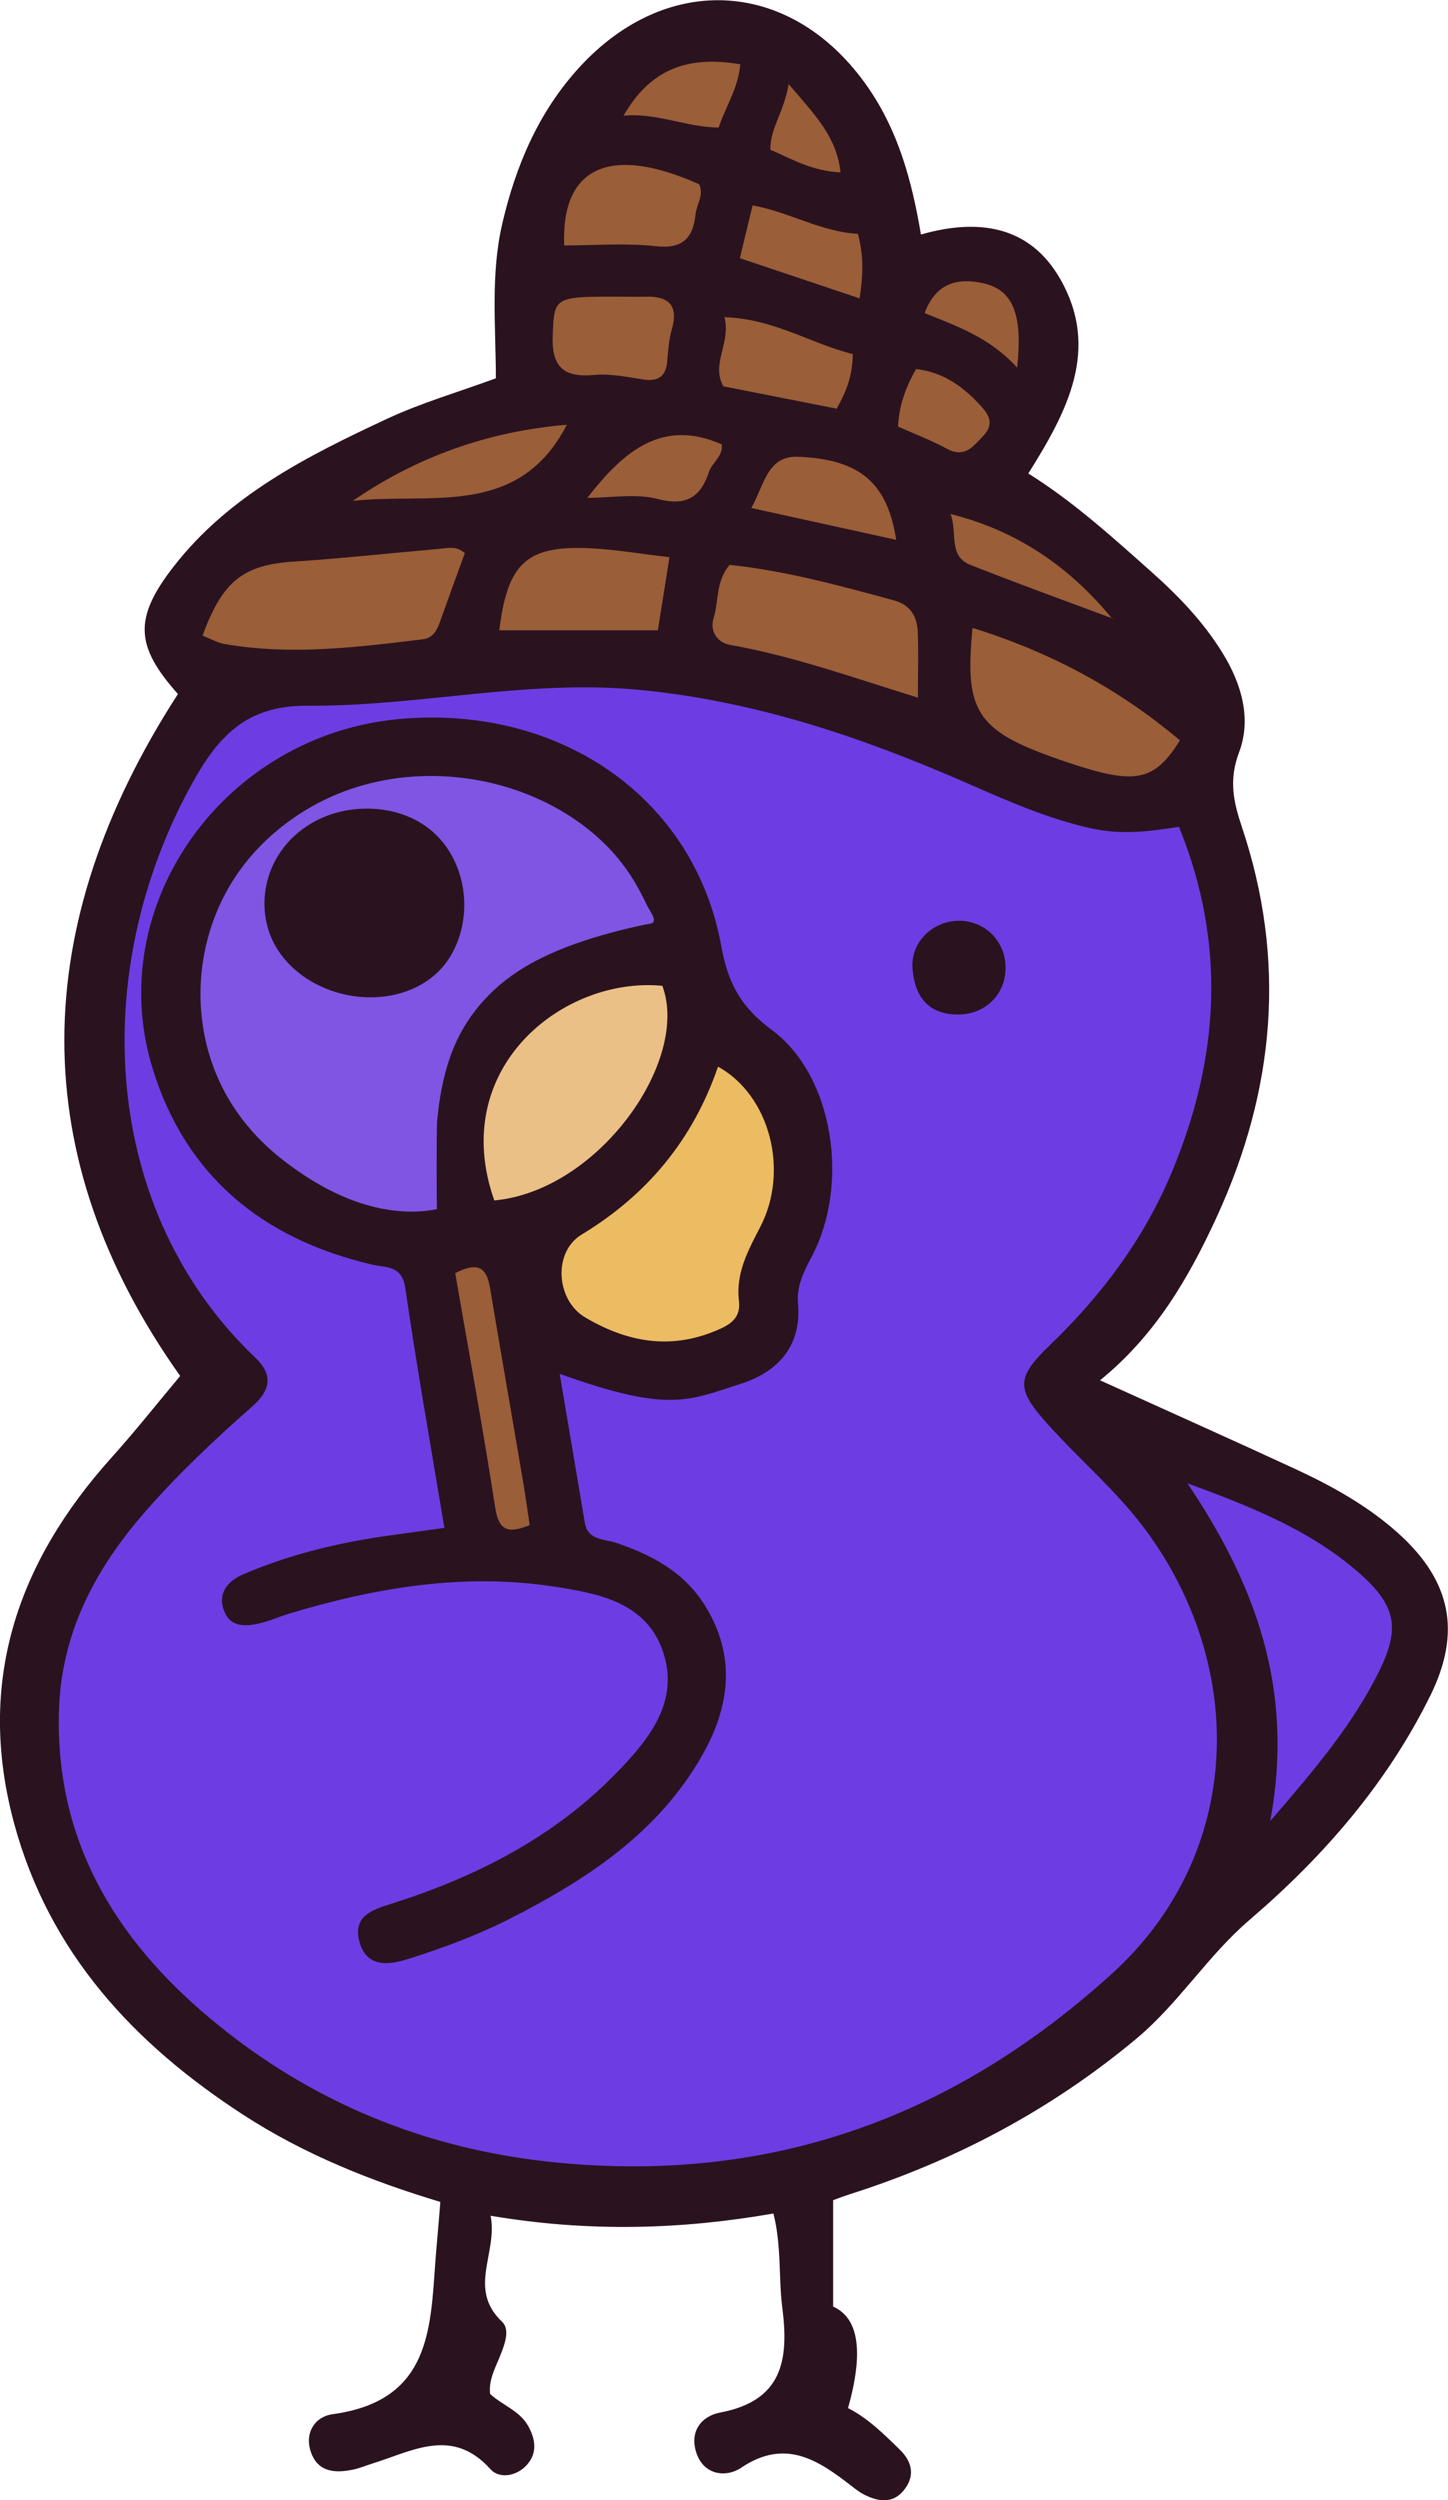 <?xml version="1.0" encoding="UTF-8"?><svg id="Layer_2" xmlns="http://www.w3.org/2000/svg" viewBox="0 0 110.03 189.87"><defs><style>.cls-1{fill:#8055e3;}.cls-2{fill:#ebc086;}.cls-3{fill:#6d3de3;}.cls-4{fill:#2b121f;}.cls-5{fill:#ecbc62;}.cls-6{fill:#9a5e38;}</style></defs><g id="Researcher_Chibi_Birb_Image"><g><path class="cls-4" d="M63.31,167.1v8.08q2.93,1.31,1.13,7.71c1.49,.75,2.7,1.95,3.92,3.14,.87,.84,1.2,1.87,.44,2.94-.84,1.19-1.99,1.08-3.15,.48-.32-.16-.61-.39-.9-.61-2.56-1.99-5.06-3.7-8.45-1.41-1.09,.73-2.8,.59-3.38-1.13-.54-1.6,.33-2.8,1.83-3.08,4.66-.89,5.21-3.92,4.7-7.91-.3-2.31-.05-4.7-.68-7.2-7,1.22-14.03,1.43-21.49,.17,.56,2.86-1.78,5.53,.87,8.05,.63,.59,.2,1.73-.15,2.6-.37,.92-.87,1.8-.76,2.88,.91,.85,2.22,1.26,2.88,2.41,.58,1.02,.74,2.1-.12,3.02-.77,.83-2.06,1.03-2.72,.3-2.88-3.22-5.89-1.41-8.9-.47-.52,.16-1.02,.38-1.55,.49-1.34,.28-2.65,.21-3.19-1.29-.54-1.49,.29-2.74,1.64-2.92,8.01-1.09,7.38-7.33,7.91-12.91,.09-.98,.17-1.97,.27-3.21-5.22-1.57-10.33-3.6-14.98-6.62-8.32-5.4-14.75-12.31-17.41-22.14-2.89-10.7,.22-19.8,7.44-27.81,1.76-1.96,3.4-4.03,5.18-6.16-11.83-16.67-11.58-34.14-.17-51.79-3.23-3.63-3.39-5.75-.32-9.69,4.2-5.4,10.16-8.39,16.18-11.2,2.61-1.22,5.41-2.03,8.3-3.09,0-3.86-.42-7.84,.49-11.76,1.03-4.41,2.75-8.45,5.82-11.82,6.75-7.4,16.31-6.72,21.99,1.52,2.27,3.29,3.31,7.03,4,11.14,4.33-1.24,8.29-.7,10.62,3.44,2.98,5.28,.52,9.97-2.46,14.71,3.41,2.13,6.4,4.84,9.41,7.52,2.04,1.82,3.92,3.78,5.36,6.13,1.45,2.35,2.2,5,1.24,7.54-.79,2.1-.42,3.75,.22,5.66,3.39,10.12,2.53,19.95-1.92,29.63-2.15,4.67-4.66,8.97-8.86,12.39,5.16,2.34,10.05,4.52,14.91,6.77,2.8,1.3,5.5,2.81,7.81,4.9,3.94,3.58,4.75,7.45,2.39,12.25-3.3,6.7-8.14,12.26-13.75,17.06-3.2,2.74-5.38,6.34-8.61,9.03-6.5,5.42-13.79,9.27-21.81,11.82-.42,.13-.83,.3-1.23,.44Z"/><path class="cls-4" d="M33.76,116.05c-1.03-6.24-2.1-12.21-2.97-18.21-.26-1.76-1.46-1.54-2.54-1.79-8.23-1.92-14.09-6.63-16.64-14.81-3.88-12.44,5.39-25.45,18.8-26.63,12.14-1.07,22.33,5.96,24.39,17.25,.52,2.88,1.51,4.64,3.86,6.39,4.68,3.47,5.9,11.7,3.02,17.18-.6,1.14-1.17,2.23-1.05,3.58,.28,3.25-1.54,5.2-4.36,6.1-3.99,1.28-5.44,2.22-13.75-.76,.65,3.87,1.28,7.59,1.91,11.31,.23,1.34,1.47,1.22,2.33,1.51,2.75,.91,5.19,2.21,6.77,4.73,2.39,3.8,1.96,7.62-.14,11.35-3.36,5.96-8.83,9.52-14.71,12.51-2.41,1.23-4.99,2.18-7.58,3-1.41,.45-3.27,.8-3.81-1.33-.5-1.97,1.1-2.41,2.52-2.86,6.4-2.04,12.27-5.02,17-9.89,2.45-2.51,4.81-5.38,3.59-9.14-1.24-3.82-4.87-4.51-8.36-5.04-6.88-1.04-13.54,.08-20.11,2.07-.69,.21-1.36,.52-2.06,.69-1.1,.27-2.3,.42-2.83-.85-.56-1.35,.23-2.31,1.42-2.83,3.35-1.44,6.87-2.32,10.47-2.86,1.51-.23,3.03-.43,4.82-.67Zm3.8-24.87c7.92-.73,14.88-10.61,12.77-16.3-7.54-.73-16.3,6.26-12.77,16.3Z"/><path class="cls-4" d="M72.88,69.93c2.02,0,3.58,1.62,3.53,3.66-.05,2.02-1.64,3.5-3.71,3.46-2.27-.05-3.19-1.48-3.36-3.48-.16-1.99,1.52-3.64,3.54-3.64Z"/><path class="cls-2" d="M37.56,91.17c-3.54-10.04,5.23-17.03,12.77-16.3,2.12,5.69-4.85,15.57-12.77,16.3Z"/></g><path class="cls-3" d="M89.59,62.8c3.62,8.9,3.06,17.61-.55,26.23-2.09,5.01-5.28,9.29-9.18,13.05-2.64,2.54-2.7,3.35-.25,6.08,2.42,2.7,5.22,5.05,7.4,7.98,7.8,10.49,7.48,24.68-2.51,33.75-12,10.89-25.84,15.92-42.09,14.36-10-.96-18.84-4.59-26.47-10.98-7.2-6.03-11.75-13.52-11.46-23.32,.17-5.94,2.76-10.8,6.56-15.15,2.52-2.88,5.29-5.49,8.16-8.01,1.34-1.18,1.58-2.37,.2-3.68-11.72-11.15-12.71-29.21-4.86-43.5,1.97-3.59,4.1-6.05,8.81-6.01,8.4,.06,16.7-2.02,25.2-1.21,8.72,.83,16.82,3.55,24.75,7.01,3.16,1.38,6.29,2.79,9.7,3.53,2.19,.47,4.3,.24,6.58-.14Zm-55.83,53.24c-1.79,.25-3.31,.45-4.82,.67-3.6,.54-7.12,1.42-10.47,2.86-1.19,.51-1.98,1.48-1.42,2.83,.53,1.27,1.74,1.12,2.83,.85,.7-.17,1.37-.48,2.06-.69,6.57-1.98,13.23-3.11,20.11-2.07,3.49,.53,7.12,1.22,8.36,5.04,1.22,3.76-1.14,6.63-3.59,9.14-4.73,4.86-10.6,7.85-17,9.89-1.42,.45-3.02,.89-2.52,2.86,.55,2.14,2.4,1.78,3.81,1.33,2.59-.82,5.16-1.78,7.58-3,5.88-2.99,11.35-6.55,14.71-12.51,2.1-3.73,2.53-7.55,.14-11.35-1.58-2.51-4.03-3.82-6.77-4.73-.87-.29-2.11-.17-2.33-1.51-.63-3.72-1.25-7.44-1.91-11.31,8.31,2.98,9.75,2.04,13.75,.76,2.82-.9,4.64-2.85,4.36-6.1-.12-1.35,.45-2.44,1.05-3.58,2.89-5.48,1.66-13.71-3.02-17.18-2.36-1.75-3.34-3.51-3.86-6.39-2.06-11.29-12.26-18.31-24.39-17.25-13.41,1.18-22.68,14.18-18.8,26.63,2.55,8.17,8.41,12.88,16.64,14.81,1.08,.25,2.28,.03,2.54,1.79,.87,6,1.93,11.97,2.97,18.21Zm39.12-46.11c-2.02,0-3.7,1.64-3.54,3.64,.16,2,1.09,3.43,3.36,3.48,2.07,.05,3.67-1.44,3.71-3.46,.05-2.04-1.51-3.66-3.53-3.66Z"/><path class="cls-3" d="M90.22,112.65c4.7,1.73,9.33,3.52,13.11,6.86,2.78,2.46,3.07,4.18,1.45,7.45-1.98,4-4.83,7.37-8.26,11.35,1.88-10.06-1.18-18.06-6.29-25.66Z"/><path class="cls-6" d="M15.39,48.28c1.53-4.2,3.14-5.38,6.94-5.63,3.7-.24,7.39-.65,11.09-.97,.61-.05,1.25-.25,1.9,.33-.63,1.73-1.28,3.5-1.91,5.28-.23,.63-.54,1.17-1.27,1.26-5.02,.61-10.04,1.24-15.08,.36-.52-.09-1-.37-1.66-.63Z"/><path class="cls-6" d="M69.76,52.99c-4.89-1.51-9.47-3.16-14.27-4.01-1.01-.18-1.57-1.05-1.26-2.06,.4-1.28,.14-2.74,1.21-4.02,4.2,.44,8.35,1.57,12.5,2.7,1.25,.34,1.75,1.23,1.8,2.4,.06,1.53,.01,3.06,.01,4.99Z"/><path class="cls-6" d="M73.91,47.69c5.98,1.86,11.16,4.67,15.75,8.54-1.95,3.12-3.39,3.39-8.39,1.72-7.03-2.35-8.01-3.67-7.37-10.26Z"/><path class="cls-6" d="M50.87,42.32c-.32,2.03-.59,3.7-.88,5.55h-12.05c.62-5.06,2.05-6.42,6.72-6.24,1.96,.08,3.91,.42,6.22,.69Z"/><path class="cls-6" d="M42.87,18.65c-.24-6.02,3.53-7.66,10.25-4.66,.4,.8-.19,1.53-.27,2.3-.18,1.77-.97,2.64-3.01,2.41-2.3-.26-4.65-.06-6.96-.06Z"/><path class="cls-6" d="M46.92,22.53c.72,0,1.44,.02,2.16,0,1.79-.04,2.49,.71,1.96,2.52-.22,.77-.27,1.59-.34,2.4-.1,1.15-.69,1.54-1.82,1.37-1.24-.19-2.52-.46-3.75-.34-2.36,.21-3.23-.66-3.13-3.05,.12-2.84,.08-2.91,4.91-2.9Z"/><path class="cls-6" d="M63.59,31.04c-2.91-.57-5.72-1.13-8.62-1.7-.97-1.73,.59-3.26,.08-5.25,3.79,.12,6.59,2.03,9.75,2.8-.01,1.67-.51,2.88-1.22,4.14Z"/><path class="cls-6" d="M26.81,38.04c4.9-3.37,10.29-5.28,16.26-5.78-3.67,7.13-10.42,5.13-16.26,5.78Z"/><path class="cls-6" d="M57.09,38.58c1.01-1.8,1.22-3.98,3.56-3.89,4.69,.19,6.78,1.98,7.45,6.31-3.67-.81-7.2-1.58-11.01-2.42Z"/><path class="cls-6" d="M65.19,17.75c.44,1.68,.41,3.08,.13,4.91-3.12-1.05-6.05-2.03-9.1-3.05,.35-1.47,.64-2.66,.97-4.01,2.81,.51,5.16,2,8,2.16Z"/><path class="cls-6" d="M44.63,37.81c2.71-3.48,5.65-6.07,10.21-4.06,.14,.87-.71,1.35-.97,2.1-.64,1.9-1.7,2.61-3.88,2.05-1.68-.44-3.56-.09-5.36-.09Z"/><path class="cls-6" d="M84.57,46.98c-3.62-1.35-7.25-2.66-10.84-4.08-1.7-.67-.96-2.47-1.5-3.86,5.09,1.27,9.07,4.03,12.3,7.97l.04-.03Z"/><path class="cls-6" d="M56.25,4.88c-.15,1.84-1.11,3.19-1.64,4.81-2.48-.03-4.74-1.15-7.23-.9,1.95-3.39,4.68-4.62,8.87-3.91Z"/><path class="cls-6" d="M69.63,28.03c1.96,.23,3.41,1.23,4.68,2.56,.73,.76,1.37,1.51,.39,2.53-.75,.78-1.38,1.69-2.73,.97-1.18-.64-2.44-1.12-3.73-1.69,.08-1.62,.59-3.02,1.38-4.38Z"/><path class="cls-6" d="M77.29,27.92c-2.09-2.29-4.55-3.14-7.03-4.14,.86-2.3,2.5-2.69,4.4-2.28,2.3,.49,3.07,2.32,2.63,6.42Z"/><path class="cls-6" d="M59.93,6.39c2.06,2.41,3.65,4.02,3.94,6.7-2.13-.09-3.67-.99-5.33-1.72-.03-1.64,1-2.75,1.39-4.98Z"/><path class="cls-1" d="M49.67,69.96s.02-.05,.02-.07c.04-.25-.42-.91-.53-1.14-.35-.73-.72-1.45-1.16-2.13-.03-.05-.07-.11-.1-.16-1.54-2.37-3.82-4.21-6.34-5.47-5.21-2.6-11.68-2.8-16.93-.23-2.53,1.24-4.79,3.08-6.43,5.37-3.26,4.55-3.89,10.73-1.6,15.84,1.15,2.57,2.97,4.69,5.21,6.37s4.86,3.12,7.77,3.55c1.2,.18,2.44,.18,3.63-.06-.04,0-.04-5.98,0-6.59,.15-1.77,.47-3.54,1.08-5.2,1.12-3.02,3.29-5.35,6.1-6.89,1.69-.93,3.51-1.59,5.35-2.12,1.1-.32,2.21-.59,3.33-.82,.26-.06,.52-.03,.6-.23Zm-16.23-6.24c1.47,1.64,2.09,4.01,1.75,6.2-.21,1.35-.76,2.66-1.68,3.66-1.69,1.85-4.44,2.47-6.9,2.03-2.55-.44-4.98-2.03-6-4.41-.74-1.74-.67-3.78,.13-5.49,1.16-2.49,3.62-4.01,6.31-4.26,1.87-.17,3.84,.23,5.37,1.35,.18,.13,.36,.27,.52,.42,.18,.16,.34,.33,.5,.5Z"/><path class="cls-5" d="M54.58,81.02c3.91,2.17,5.42,7.89,3.18,12.18-.93,1.8-1.86,3.5-1.61,5.61,.16,1.36-.74,1.84-1.84,2.29-3.49,1.43-6.74,.79-9.85-1.05-2.2-1.3-2.47-4.95-.26-6.29,5.01-3.03,8.47-7.24,10.36-12.75Z"/><path class="cls-6" d="M34.59,96.69c2.04-1.05,2.44-.1,2.67,1.26,.83,4.97,1.7,9.92,2.54,14.89,.16,.97,.29,1.94,.45,2.99-1.44,.56-2.32,.63-2.62-1.32-.91-5.94-2.01-11.86-3.04-17.82Z"/></g></svg>